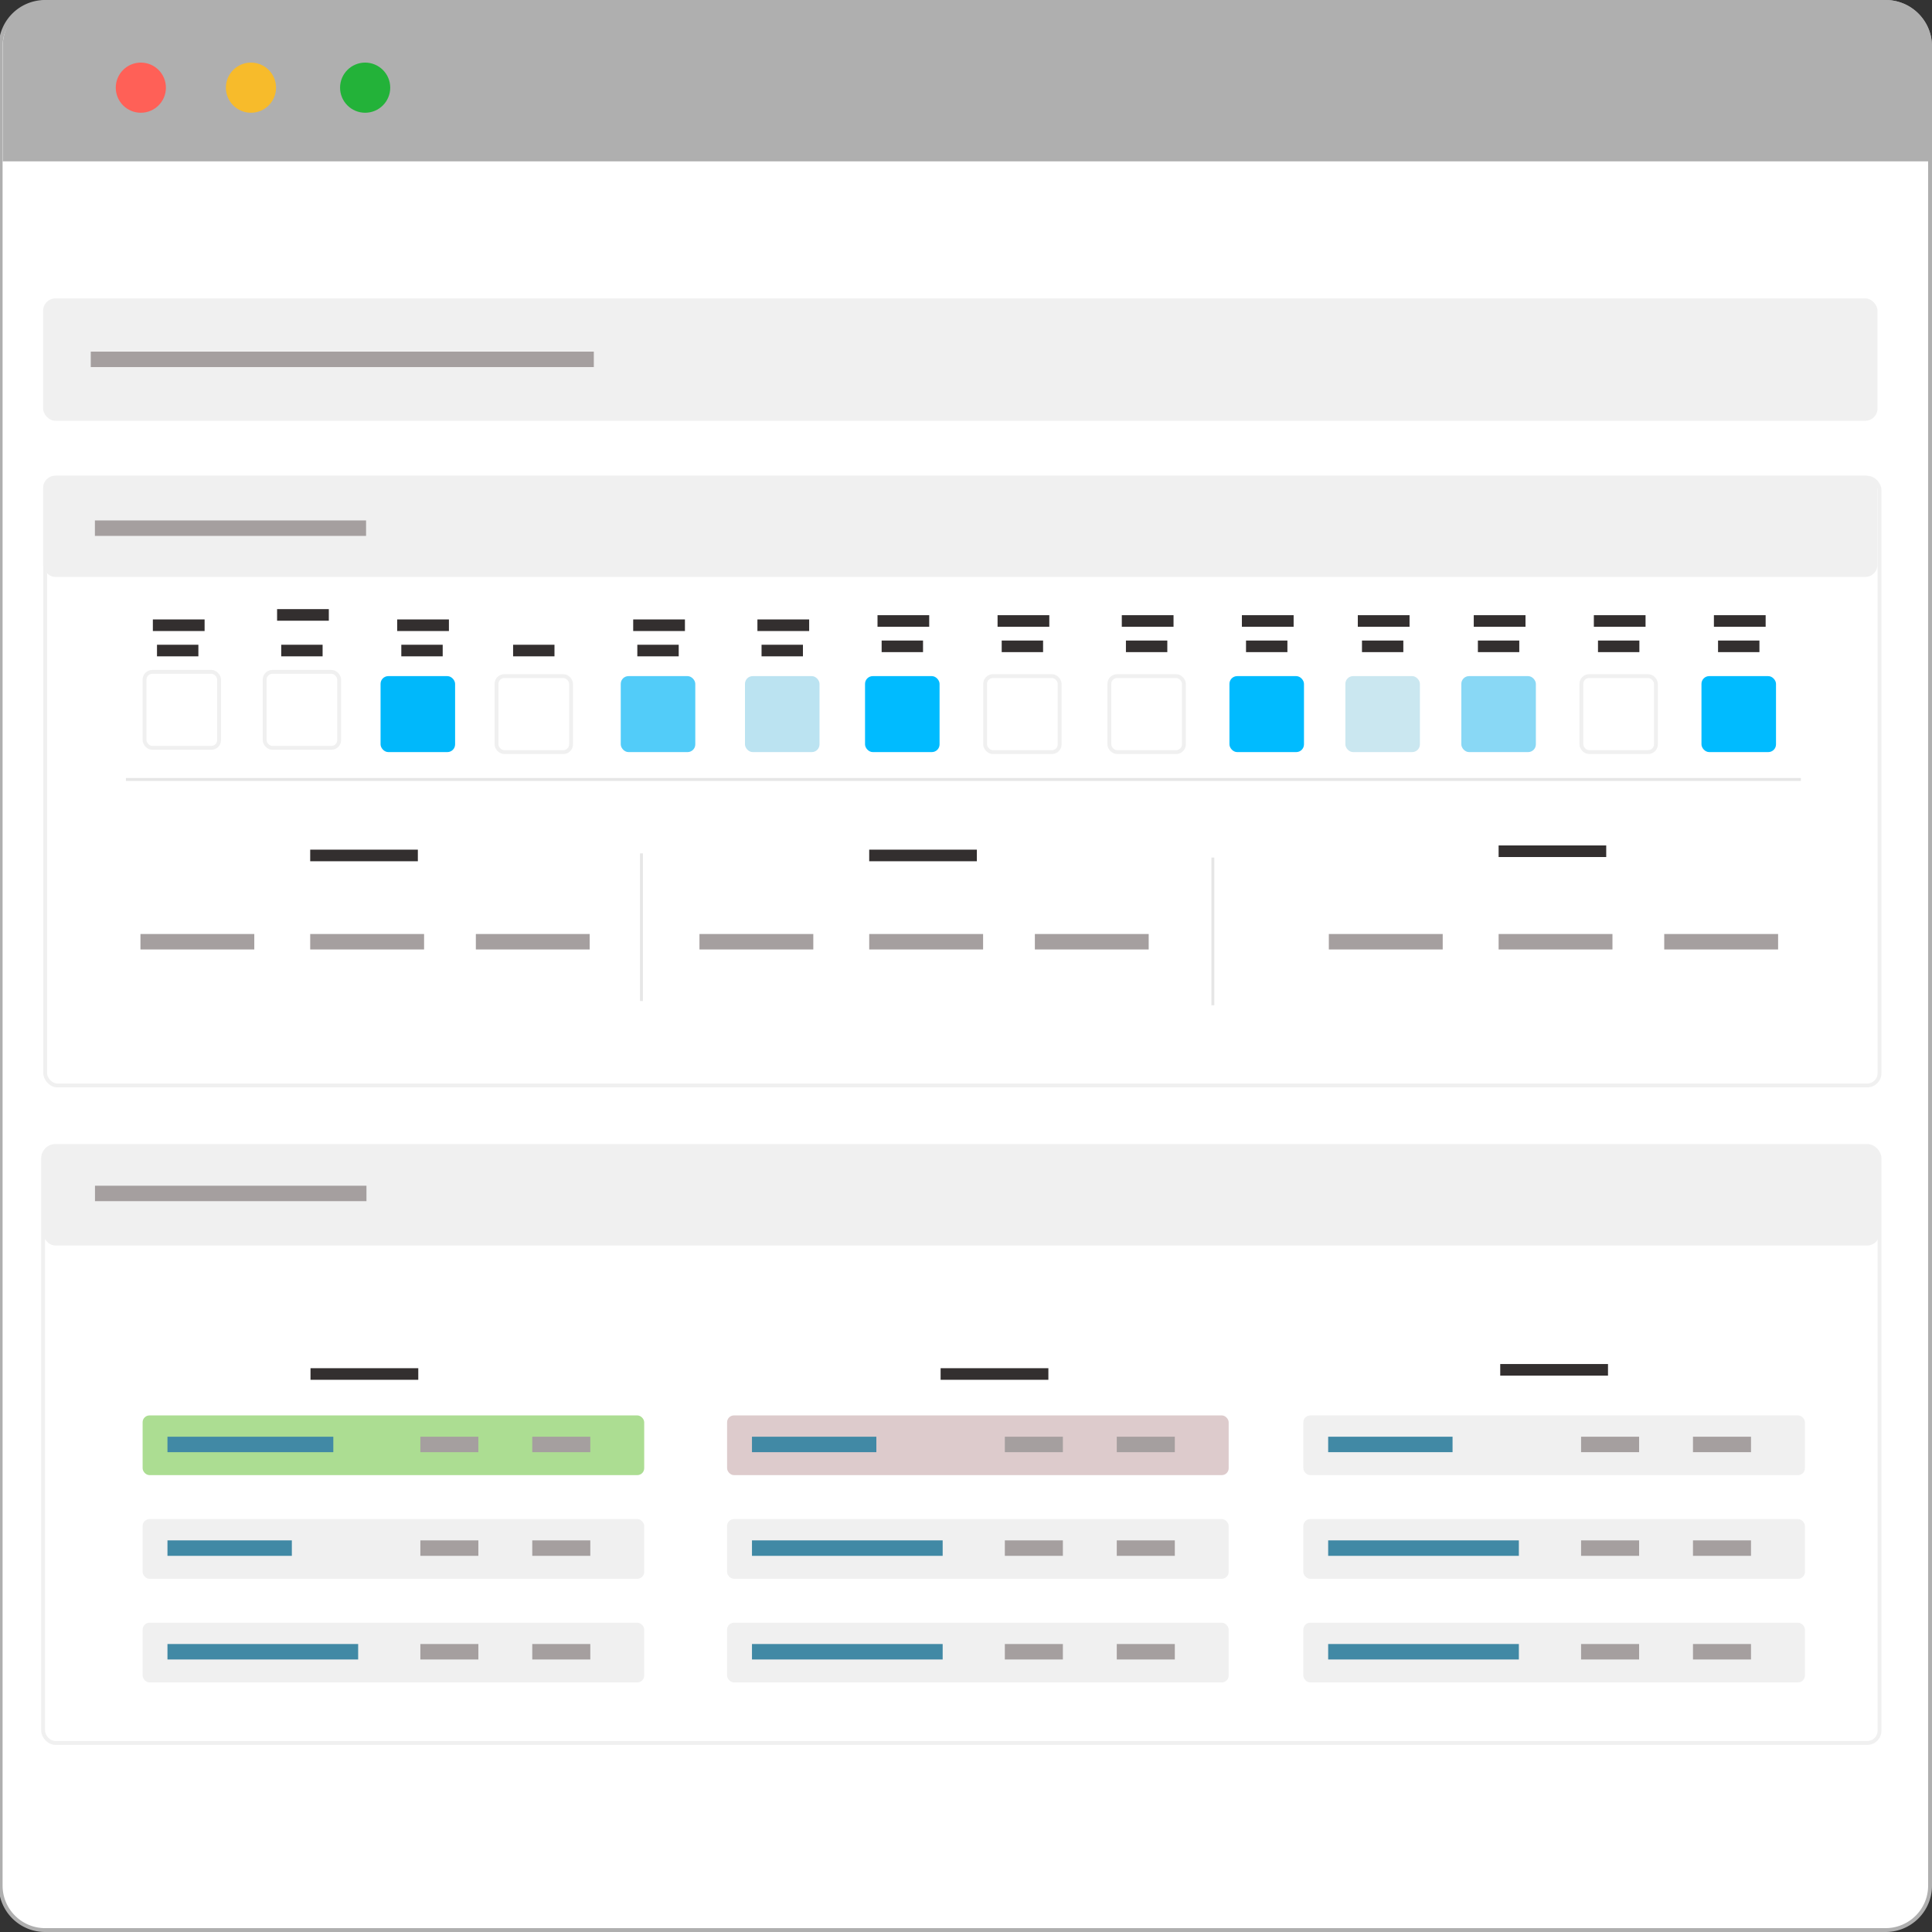 <svg xmlns="http://www.w3.org/2000/svg" viewBox="0 0 500 500"><rect x="0" y="0" width="500" height="500" fill="#333333" stroke="none"/><defs><style>.cls-6{fill:#fff}.cls-2{fill:#afafaf}.cls-6{stroke:#f0f0f0}.cls-16,.cls-18,.cls-6,.cls-8,.cls-9{stroke-miterlimit:10}.cls-7{fill:#f0f0f0}.cls-8{fill:#757272;stroke:#a59f9f}.cls-18,.cls-8{stroke-width:4px}.cls-9{fill:none;stroke:#e6e6e6;stroke-width:.75px}.cls-12{fill:#0bf}.cls-16{fill:#332f2f;stroke:#332f2f;stroke-width:3px}.cls-18{fill:#4189a5;stroke:#4189a5}</style></defs><g id="Background_2" data-name="Background 2"><rect x=".17" y=".5" width="499.33" height="499" rx="11.5" ry="11.5" fill="#fff"/><path class="cls-2" d="M488 1a11 11 0 0 1 11 11v476a11 11 0 0 1-11 11H11.67a11 11 0 0 1-11-11V12a11 11 0 0 1 11-11H488m0-1H11.67a12 12 0 0 0-12 12v476a12 12 0 0 0 12 12H488a12 12 0 0 0 12-12V12a12 12 0 0 0-12-12z"/><path class="cls-2" d="M500 41.76H.71V12a12 12 0 0 1 12-12H488a12 12 0 0 1 12 12z"/><circle cx="94.5" cy="22.69" r="6.49" fill="#23b239"/><circle cx="36.45" cy="22.69" r="6.49" fill="#ff6057"/><circle cx="64.95" cy="22.69" r="6.49" fill="#f7bb2b"/></g><g id="Dashboard_top" data-name="Dashboard top"><rect class="cls-6" x="11.69" y="123.64" width="474.73" height="157.27" rx="3.17" ry="3.17"/><rect class="cls-7" x="11.16" y="77.23" width="474.73" height="31.67" rx="3.17" ry="3.17"/><path class="cls-8" d="M23.49 93h130.19"/><rect class="cls-7" x="11.16" y="123.1" width="474.73" height="26.21" rx="3.17" ry="3.17"/><path class="cls-9" d="M32.59 201.73h433.47"/><path class="cls-8" d="M24.56 136.69h70.18"/><rect class="cls-6" x="37.41" y="173.88" width="19.29" height="19.66" rx="2" ry="2"/><rect class="cls-6" x="128.5" y="174.98" width="19.29" height="19.66" rx="2" ry="2"/><rect x="160.65" y="174.98" width="19.29" height="19.66" rx="2" ry="2" fill="#52ccf9"/><rect x="192.8" y="174.98" width="19.29" height="19.66" rx="2" ry="2" fill="#bbe3f1"/><rect class="cls-12" x="223.87" y="174.98" width="19.29" height="19.66" rx="2" ry="2"/><rect class="cls-6" x="254.95" y="174.98" width="19.29" height="19.66" rx="2" ry="2"/><rect class="cls-6" x="287.1" y="174.98" width="19.29" height="19.66" rx="2" ry="2"/><rect class="cls-12" x="318.18" y="174.98" width="19.29" height="19.66" rx="2" ry="2"/><rect x="348.18" y="174.98" width="19.29" height="19.66" rx="2" ry="2" fill="#cae7f0"/><rect x="378.19" y="174.98" width="19.29" height="19.66" rx="2" ry="2" fill="#89d8f5"/><rect class="cls-6" x="409.26" y="174.98" width="19.29" height="19.66" rx="2" ry="2"/><rect class="cls-12" x="440.34" y="174.98" width="19.29" height="19.66" rx="2" ry="2"/><rect class="cls-6" x="68.49" y="173.88" width="19.29" height="19.66" rx="2" ry="2"/><rect x="98.49" y="174.98" width="19.29" height="19.66" rx="2" ry="2" fill="#00b8fb"/><path class="cls-16" d="M39.56 161.81h13.39m-12.32 6.55h10.71m20.37-9.22H85.1m-12.32 9.22h10.71m19.3-6.55h13.39m-12.32 6.55h10.71m18.22 0h10.71m52.52-6.55h13.39m-12.32 6.55h10.71m-43.93-6.55h13.39m-12.32 6.55h10.71m175.75-7.65h13.39m-12.31 6.56h10.7m-41.78-6.56h13.39m-12.32 6.56h10.71m-42.86-6.56h13.39m-12.32 6.56h10.71m-43.93-6.56h13.39m-12.32 6.56h10.71m-42.85-6.56h13.38m-12.31 6.56h10.71m204.68-6.56h13.39m-12.32 6.56h10.71m-42.85-6.56h13.38m-12.31 6.56h10.71m-42.86-6.56h13.39m-12.32 6.56h10.71"/><path class="cls-9" d="M313.89 221.94v38.22m-147.88-39.31v38.22"/><path class="cls-16" d="M80.28 221.39h27.86m116.81 0h27.86m135.03-1.09h27.85"/><path class="cls-8" d="M36.35 243.72h29.46m57.34 0h29.46m-72.33 0h29.47m71.27 0h29.46m57.34 0h29.46m-72.33 0h29.47m89.48 0h29.47m57.33 0h29.47m-72.33 0h29.46"/></g><g id="Dashboard_Concepts" data-name="Dashboard Concepts"><rect class="cls-6" x="11.16" y="296.58" width="475.26" height="154.49" rx="3.17" ry="3.17"/><rect class="cls-7" x="11.16" y="296.58" width="475.26" height="25.75" rx="3.17" ry="3.17"/><path class="cls-8" d="M24.58 308.86h70.26"/><path class="cls-16" d="M80.36 355.59h27.89m135.18 0h27.89m116.94-1.08h27.89"/><rect x="36.91" y="366.31" width="129.81" height="15.45" rx="1.78" ry="1.78" fill="#acdd92"/><path class="cls-8" d="M137.75 373.82h15.02m-43.98 0h15.01"/><path class="cls-18" d="M43.34 373.82h42.92"/><rect class="cls-7" x="36.91" y="393.14" width="129.81" height="15.45" rx="1.78" ry="1.78"/><path class="cls-8" d="M137.75 400.65h15.02m-43.98 0h15.01"/><path class="cls-18" d="M43.34 400.65h32.19"/><rect class="cls-7" x="36.91" y="419.96" width="129.81" height="15.45" rx="1.78" ry="1.78"/><path class="cls-8" d="M137.75 427.47h15.02m-43.98 0h15.01"/><path class="cls-18" d="M43.34 427.47h49.35"/><rect x="188.17" y="366.31" width="129.81" height="15.45" rx="1.78" ry="1.78" fill="#ddcbcc"/><path class="cls-8" d="M289.02 373.82h15.02m-43.99 0h15.02"/><path class="cls-18" d="M194.61 373.82h32.19"/><rect class="cls-7" x="188.17" y="393.14" width="129.81" height="15.45" rx="1.78" ry="1.78"/><path class="cls-8" d="M289.02 400.65h15.02m-43.99 0h15.02"/><path class="cls-18" d="M194.61 400.65h49.35"/><rect class="cls-7" x="337.3" y="366.31" width="129.81" height="15.45" rx="1.78" ry="1.78"/><path class="cls-8" d="M438.14 373.82h15.02m-43.98 0h15.02"/><path class="cls-18" d="M343.73 373.82h32.19"/><rect class="cls-7" x="337.3" y="393.14" width="129.81" height="15.45" rx="1.78" ry="1.78"/><path class="cls-8" d="M438.14 400.65h15.02m-43.98 0h15.02"/><path class="cls-18" d="M343.73 400.65h49.35"/><rect class="cls-7" x="188.17" y="419.96" width="129.81" height="15.45" rx="1.78" ry="1.78"/><path class="cls-8" d="M289.02 427.47h15.02m-43.99 0h15.02"/><path class="cls-18" d="M194.61 427.47h49.35"/><rect class="cls-7" x="337.3" y="419.96" width="129.81" height="15.45" rx="1.78" ry="1.78"/><path class="cls-8" d="M438.14 427.47h15.02m-43.98 0h15.02"/><path class="cls-18" d="M343.73 427.47h49.35"/></g></svg>